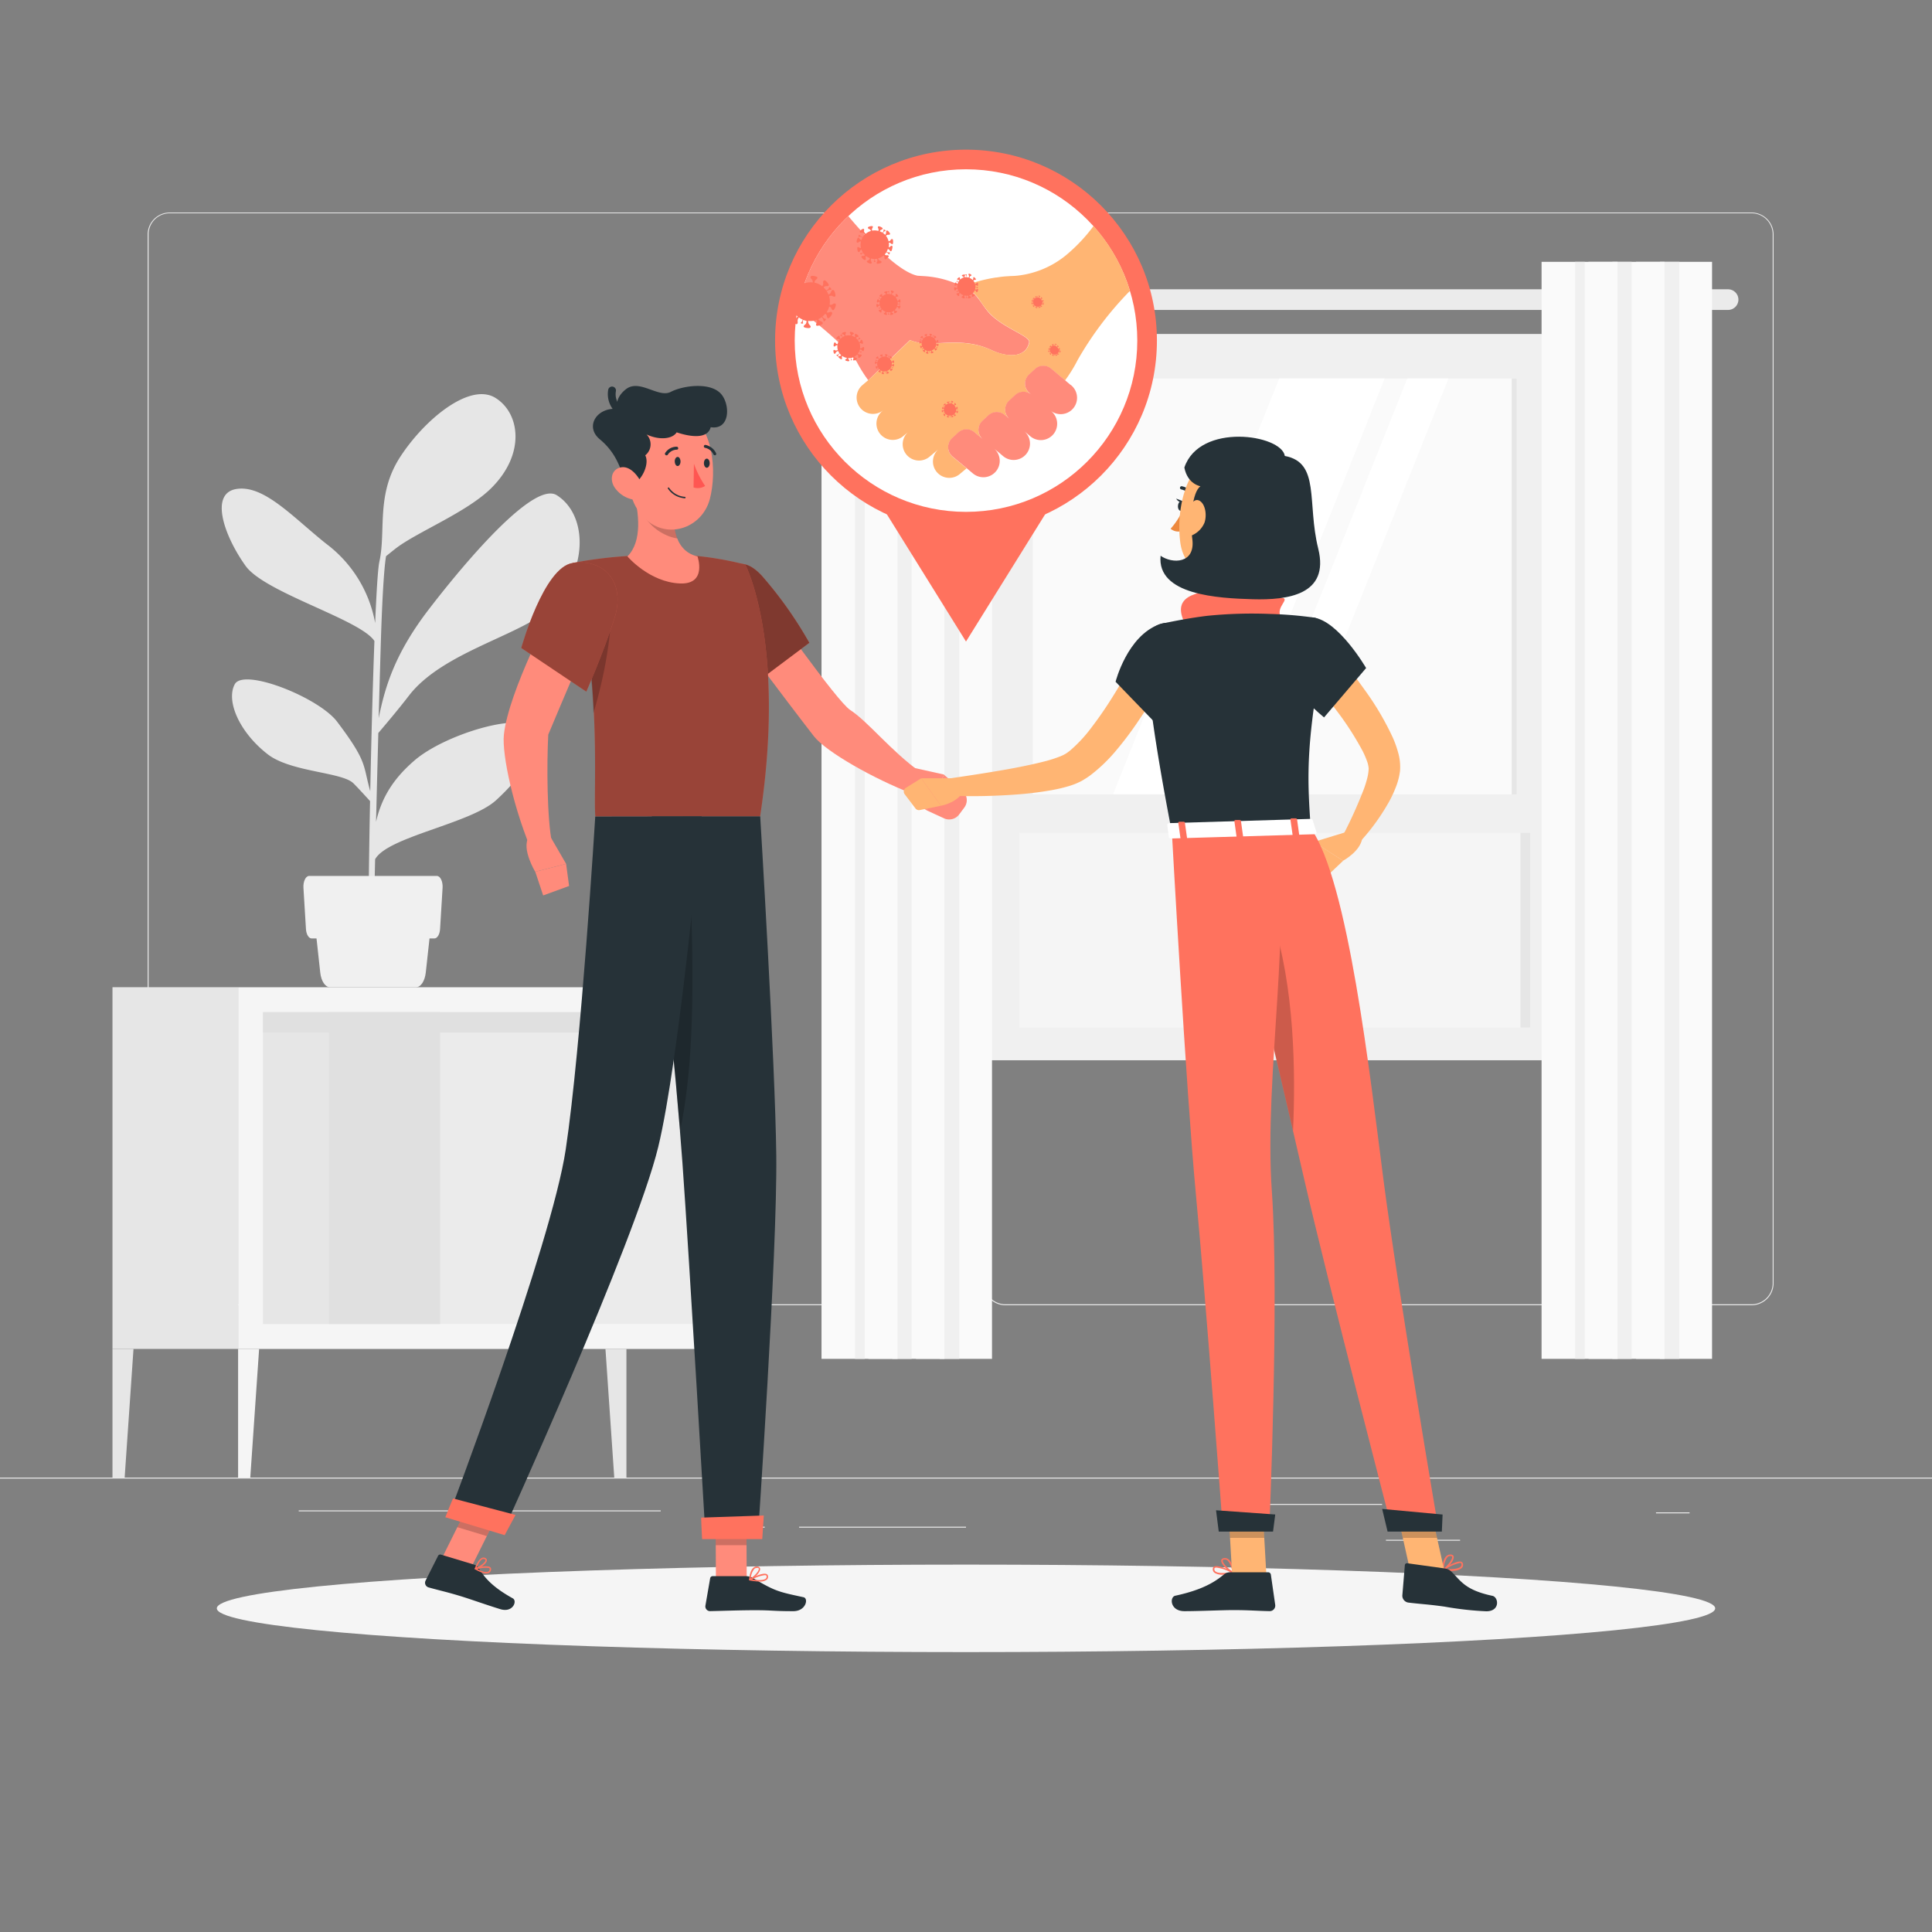 <svg xmlns="http://www.w3.org/2000/svg" viewBox="0 0 500 500"><rect x="0" y="0" width="500" height="500" fill="#808080" stroke="none"/><g id="background-complete--inject-1"><rect y="382.4" width="500" height="0.25" style="fill:#ebebeb"></rect><rect x="324.56" y="389.21" width="33.12" height="0.25" style="fill:#ebebeb"></rect><rect x="428.57" y="391.4" width="8.69" height="0.25" style="fill:#ebebeb"></rect><rect x="358.68" y="398.49" width="19.19" height="0.25" style="fill:#ebebeb"></rect><rect x="206.81" y="395.11" width="43.19" height="0.25" style="fill:#ebebeb"></rect><rect x="191.57" y="395.11" width="6.33" height="0.25" style="fill:#ebebeb"></rect><rect x="77.31" y="390.89" width="93.68" height="0.25" style="fill:#ebebeb"></rect><path d="M237,337.8H43.91a5.71,5.71,0,0,1-5.7-5.71V60.66A5.71,5.71,0,0,1,43.91,55H237a5.71,5.71,0,0,1,5.71,5.71V332.09A5.71,5.71,0,0,1,237,337.8ZM43.91,55.2a5.46,5.46,0,0,0-5.45,5.46V332.09a5.46,5.46,0,0,0,5.45,5.46H237a5.47,5.47,0,0,0,5.46-5.46V60.66A5.47,5.47,0,0,0,237,55.2Z" style="fill:#ebebeb"></path><path d="M453.31,337.8H260.21a5.72,5.72,0,0,1-5.71-5.71V60.66A5.72,5.72,0,0,1,260.21,55h193.1A5.71,5.71,0,0,1,459,60.66V332.09A5.71,5.71,0,0,1,453.31,337.8ZM260.21,55.2a5.47,5.47,0,0,0-5.46,5.46V332.09a5.47,5.47,0,0,0,5.46,5.46h193.1a5.47,5.47,0,0,0,5.46-5.46V60.66a5.47,5.47,0,0,0-5.46-5.46Z" style="fill:#ebebeb"></path><rect x="249.96" y="86.47" width="149.01" height="187.91" style="fill:#e6e6e6"></rect><rect x="253.43" y="86.47" width="152.97" height="187.91" style="fill:#f0f0f0"></rect><rect x="302.23" y="172.16" width="55.36" height="132.17" transform="translate(568.15 -91.67) rotate(90)" style="fill:#f5f5f5"></rect><rect x="275.12" y="90.12" width="109.58" height="125.26" transform="translate(482.66 -177.16) rotate(90)" style="fill:#fafafa"></rect><rect x="337.1" y="152.09" width="109.58" height="1.31" transform="translate(544.63 -239.14) rotate(90)" style="fill:#e6e6e6"></rect><polygon points="287.28 207.54 331.05 97.96 358.35 97.96 314.58 207.54 287.28 207.54" style="fill:#fff"></polygon><polygon points="320.45 207.54 364.22 97.96 374.86 97.96 331.09 207.54 320.45 207.54" style="fill:#fff"></polygon><rect x="367.9" y="237.82" width="53.71" height="2.49" transform="translate(633.81 -155.69) rotate(90)" style="fill:#e6e6e6"></rect><rect x="256.73" y="205.58" width="146.37" height="9.96" style="fill:#f0f0f0"></rect><path d="M210.73,80.21h236.5a2.68,2.68,0,0,0,2.67-2.67h0a2.68,2.68,0,0,0-2.67-2.67H210.73a2.68,2.68,0,0,0-2.67,2.67h0A2.68,2.68,0,0,0,210.73,80.21Z" style="fill:#ebebeb"></path><rect x="237.06" y="67.76" width="19.67" height="283.91" transform="translate(493.79 419.43) rotate(180)" style="fill:#fafafa"></rect><rect x="243.24" y="67.76" width="5.01" height="283.91" transform="translate(491.49 419.43) rotate(180)" style="fill:#f0f0f0"></rect><rect x="224.75" y="67.76" width="19.67" height="283.91" transform="translate(469.17 419.43) rotate(180)" style="fill:#fafafa"></rect><rect x="230.92" y="67.76" width="5.01" height="283.91" transform="translate(466.86 419.43) rotate(180)" style="fill:#f0f0f0"></rect><rect x="212.62" y="67.76" width="19.67" height="283.91" transform="translate(444.9 419.43) rotate(180)" style="fill:#fafafa"></rect><rect x="221.3" y="67.76" width="2.51" height="283.91" transform="translate(445.1 419.43) rotate(180)" style="fill:#f0f0f0"></rect><rect x="423.41" y="67.76" width="19.67" height="283.91" transform="translate(866.49 419.43) rotate(180)" style="fill:#fafafa"></rect><rect x="429.59" y="67.76" width="5.01" height="283.91" transform="translate(864.19 419.43) rotate(180)" style="fill:#f0f0f0"></rect><rect x="411.1" y="67.76" width="19.67" height="283.91" transform="translate(841.87 419.43) rotate(180)" style="fill:#fafafa"></rect><rect x="417.28" y="67.76" width="5.01" height="283.91" transform="translate(839.56 419.43) rotate(180)" style="fill:#f0f0f0"></rect><rect x="398.97" y="67.76" width="19.67" height="283.91" transform="translate(817.6 419.43) rotate(180)" style="fill:#fafafa"></rect><rect x="407.65" y="67.76" width="2.51" height="283.91" transform="translate(817.8 419.43) rotate(180)" style="fill:#f0f0f0"></rect><rect x="61.62" y="255.49" width="133.01" height="93.61" transform="translate(256.25 604.6) rotate(180)" style="fill:#f5f5f5"></rect><rect x="87.78" y="242.25" width="80.7" height="120.1" transform="translate(430.42 174.17) rotate(90)" style="fill:#ebebeb"></rect><rect x="50.64" y="279.39" width="80.7" height="45.82" transform="translate(393.28 211.31) rotate(90)" style="fill:#e6e6e6"></rect><rect x="59.17" y="287.93" width="80.7" height="28.74" transform="translate(401.82 202.77) rotate(90)" style="fill:#e0e0e0"></rect><rect x="161.42" y="301.28" width="36.24" height="2.03" transform="translate(481.84 122.76) rotate(90)" style="fill:#e0e0e0"></rect><rect x="125.5" y="204.53" width="5.26" height="120.1" transform="translate(392.7 136.45) rotate(90)" style="fill:#e0e0e0"></rect><rect x="29.11" y="255.49" width="32.51" height="93.61" style="fill:#e6e6e6"></rect><polygon points="64.77 382.4 61.62 382.4 61.62 349.1 67.06 349.1 64.77 382.4" style="fill:#f5f5f5"></polygon><polygon points="191.48 382.4 194.63 382.4 194.63 349.1 189.19 349.1 191.48 382.4" style="fill:#f5f5f5"></polygon><polygon points="32.26 382.4 29.11 382.4 29.11 349.1 34.55 349.1 32.26 382.4" style="fill:#e6e6e6"></polygon><polygon points="158.97 382.4 162.12 382.4 162.12 349.1 156.69 349.1 158.97 382.4" style="fill:#e6e6e6"></polygon><path d="M105.81,180.06c8.79-11.49,29.71-15.76,36.94-23,9.47-9.5,9.42-23.75,1.36-28.89-7-4.47-30.21,25.75-32.82,29.12-9,11.61-11.6,20.23-13.29,28.57.19-7.09.38-13.61.53-18.63.49-16.4,1.1-21.67,1.38-23.29,1-.8,2.12-1.72,2.78-2.21,5.62-4.19,18.07-9.18,24.3-15.26,9.09-8.89,7.62-19.53,1.24-23.49-6.66-4.14-18.45,5.65-24.71,15.35s-3.58,19-5.33,27c-.37,1.58-.75,7.58-1.1,15.91A32.93,32.93,0,0,0,84.4,140.71c-8.62-6.88-16.06-15.25-23.16-14.17S58,138.7,63.58,146.48c5,6.93,29.69,13.84,33.32,19.41-.43,11.28-.81,25.57-1.08,38.88-1.95-6.87-.61-7.45-8.58-18-4.74-6.26-24.18-14-26.49-9.68s1.2,12.43,8.54,18.12c5.92,4.59,19,4.58,22.09,7.43.71.66,3.05,3.21,4.39,4.68-.32,16.24-.46,30.58-.3,35.47l1.27.05c-.06-1.26.09-9.52.34-20.46,3.19-5.82,24.66-9.22,31.29-15.27,6.94-6.33,11.92-13.72,8.95-18.67-2.48-4.13-22,1.48-30,8.32-5.29,4.55-8.52,9.41-10,15.94.18-7.45.39-15.45.59-23C99.5,187.84,103.17,183.5,105.81,180.06Z" style="fill:#e6e6e6"></path><path d="M107.68,255.49H85.39c-1.22,0-2.27-1.58-2.51-3.79L81.3,237.28h30.47l-1.58,14.42C109.94,253.91,108.9,255.49,107.68,255.49Z" style="fill:#f0f0f0"></path><path d="M112.41,242.87H80.66c-.76,0-1.4-1.05-1.48-2.45l-.65-10.66c-.1-1.64.59-3.07,1.48-3.07h33.05c.89,0,1.58,1.43,1.48,3.07l-.65,10.66C113.81,241.82,113.17,242.87,112.41,242.87Z" style="fill:#f0f0f0"></path></g><g id="Shadow--inject-1"><ellipse id="path--inject-1" cx="250" cy="416.24" rx="193.89" ry="11.32" style="fill:#f5f5f5"></ellipse></g><g id="character-1--inject-1"><polygon points="185.28 408.83 193.25 408.83 193.16 390.37 185.19 390.37 185.28 408.83" style="fill:#ff8b7b"></polygon><polygon points="114.32 403.36 121.95 405.66 130.29 388.89 122.65 386.59 114.32 403.36" style="fill:#ff8b7b"></polygon><path d="M122.72,404.93l-8.58-2.59a.64.64,0,0,0-.78.33l-3.24,6.43a1.24,1.24,0,0,0,.77,1.71c3,.85,4.51,1.12,8.28,2.26,2.32.7,7.14,2.42,10.35,3.39s4.43-2.12,3.19-2.81c-5.56-3.08-7.42-5.58-8.87-7.87A2.1,2.1,0,0,0,122.72,404.93Z" style="fill:#263238"></path><path d="M193.15,407.91h-8.71a.65.65,0,0,0-.65.54l-1.23,7.09a1.22,1.22,0,0,0,1.21,1.42c3.14-.06,7.67-.24,11.62-.24,4.61,0,4.51.25,9.92.25,3.28,0,4-3.31,2.64-3.61-6.3-1.36-7.3-1.51-12.85-4.83A3.84,3.84,0,0,0,193.15,407.91Z" style="fill:#263238"></path><path d="M188.7,161.53l9.87-5.61s18,25.56,21.44,27.81c4.71,3.06,10.52,10.62,18.37,16.23-.13,1.35-1.51,4.64-2.49,5.36-9.62-3.71-22.1-10.71-25.27-14.8C203.39,181.21,188.7,161.53,188.7,161.53Z" style="fill:#ff8b7b"></path><path d="M184.34,157.45c-1.41,7.43,10.9,19.56,10.9,19.56l14.22-10.65A103.51,103.51,0,0,0,197.17,149C190.15,141.41,185.9,149.31,184.34,157.45Z" style="fill:#FF725E"></path><path d="M184.34,157.45c-1.41,7.43,10.9,19.56,10.9,19.56l14.22-10.65A103.51,103.51,0,0,0,197.17,149C190.15,141.41,185.9,149.31,184.34,157.45Z" style="opacity:0.5"></path><path d="M235.35,198.46l9,2-4.57,9.18s-2.18-.79-5.57-5.55Z" style="fill:#ff8b7b"></path><path d="M249.56,209l-1.33,1.78a3.21,3.21,0,0,1-3.92,1l-4.57-2.1,4.57-9.18,4.78,4.15A3.21,3.21,0,0,1,249.56,209Z" style="fill:#ff8b7b"></path><polygon points="193.16 390.37 193.21 399.89 185.23 399.89 185.18 390.37 193.16 390.37" style="opacity:0.2"></polygon><polygon points="122.65 386.59 130.29 388.9 125.98 397.54 118.35 395.23 122.65 386.59" style="opacity:0.2"></polygon><path d="M192.88,146.11s10.64,20.32,3.84,65.17H154.07c-.61-6.55,1.91-34.73-5.88-65.58a110.26,110.26,0,0,1,14.19-1.8,156.55,156.55,0,0,1,18.13,0A83,83,0,0,1,192.88,146.11Z" style="fill:#FF725E"></path><path d="M192.88,146.11s10.64,20.32,3.84,65.17H154.07c-.61-6.55,1.91-34.73-5.88-65.58a110.26,110.26,0,0,1,14.19-1.8,156.55,156.55,0,0,1,18.13,0A83,83,0,0,1,192.88,146.11Z" style="opacity:0.4"></path><path d="M157.82,153.32c1,5.08-.07,17.22-4.24,31.26a205.65,205.65,0,0,0-4.65-35.81v-.06C151.72,148.42,156.91,148.56,157.82,153.32Z" style="opacity:0.2"></path><path d="M163.94,127c1.42,5.83,2.34,13.06-1.56,17,0,0,5.67,6.68,13.61,7,7.11.28,4.52-7,4.52-7-6.58-1.55-6.62-9.6-5.71-14.13Z" style="fill:#ff8b7b"></path><path d="M174.81,129.78c-.55,2.65-.76,6.51.5,9.57a10.68,10.68,0,0,1-2.95-.89c-3.75-1.73-5.69-4.45-7.76-8.49-.19-1-.41-2-.66-3Z" style="opacity:0.2"></path><path d="M162.3,116.41c.3,8,.08,12.74,3.92,17.09,5.77,6.55,15.46,3.47,17.5-4.4,1.83-7.09,1-19-6.51-22.69S162,108.38,162.3,116.41Z" style="fill:#ff8b7b"></path><path d="M162.82,125.56c2.67,0,5.5-5.21,4.17-7.72a3.64,3.64,0,0,0,.34-5.4c3.38,1.56,6.71,1.17,7.79-.55,3.48,1.17,8,1.83,8.81-1.33,4.95.77,5.08-5.54,2.86-8.39-2.65-3.42-10-2.42-13.2-.75s-8.1-3.48-11.63-.67c-3.17,2.52-2.14,5.08-2.14,5.08-5.36-.5-8.55,4.56-4.61,7.84C160.74,118.26,160.54,123.18,162.82,125.56Z" style="fill:#263238"></path><path d="M160.15,107.11a1,1,0,0,1-.61-.21,6.5,6.5,0,0,1-2.14-6,1,1,0,0,1,2,.31,4.48,4.48,0,0,0,1.4,4.14,1,1,0,0,1,.17,1.41A1,1,0,0,1,160.15,107.11Z" style="fill:#263238"></path><path d="M176.48,128.85a5.65,5.65,0,0,1-3.63-2.41.19.19,0,0,1,.07-.26.18.18,0,0,1,.25.07,5.37,5.37,0,0,0,4.07,2.33.19.19,0,0,1,.18.2.18.18,0,0,1-.2.18A5.73,5.73,0,0,1,176.48,128.85Z" style="fill:#263238"></path><path d="M159,126.06a7.48,7.48,0,0,0,4.56,3.17c2.44.53,3.41-1.74,2.51-4-.8-2-3-4.76-5.4-4.27S157.75,124.07,159,126.06Z" style="fill:#ff8b7b"></path><path d="M168.69,211.28s1.08,17.1,2.47,30.69c1.59,15.4,3.57,35.39,4.82,50.63,0,.08,0,.14,0,.21.24,2.89.45,5.6.63,8.08,1.79,24.85,6,97.16,6,97.16h13.5s5.09-73.79,4.79-99.08c-.29-24.32-4.16-87.69-4.16-87.69Z" style="fill:#263238"></path><path d="M181.47,392.76c-.06,0,.23,5.56.23,5.56h15.57l.4-6.11Z" style="fill:#FF725E"></path><path d="M171.16,242c1.59,15.4,3.57,35.39,4.82,50.63,0,.08,0,.14,0,.21,3-14.44,3.89-32.41,2.74-62Z" style="opacity:0.2"></path><path d="M181.59,211.28s-5.77,63.09-11.25,85.59c-6,24.63-40.35,100-40.35,100l-14-4.23s26.75-70.6,30.42-95.16c4-26.65,7.64-86.16,7.64-86.16Z" style="fill:#263238"></path><path d="M117.25,387.8c-.06,0-2,4.86-2,4.86l15.36,4.64,2.81-5.24Z" style="fill:#FF725E"></path><path d="M174.62,119.38c0,.65.31,1.2.72,1.23s.77-.49.78-1.14-.31-1.2-.72-1.22S174.63,118.73,174.62,119.38Z" style="fill:#263238"></path><ellipse cx="182.92" cy="119.87" rx="0.75" ry="1.18" transform="translate(-0.5 0.77) rotate(-0.24)" style="fill:#263238"></ellipse><path d="M179.59,120a24.63,24.63,0,0,0,2.9,5.76,3.54,3.54,0,0,1-3,.39Z" style="fill:#ff5652"></path><path d="M172.53,117.84a.36.36,0,0,0,.29-.16,2.84,2.84,0,0,1,2.32-1.31.35.35,0,0,0,.38-.36.4.4,0,0,0-.37-.4,3.51,3.51,0,0,0-3,1.62.39.39,0,0,0,.1.53A.34.34,0,0,0,172.53,117.84Z" style="fill:#263238"></path><path d="M185,117.81a.42.42,0,0,0,.16,0,.4.4,0,0,0,.16-.52,3.91,3.91,0,0,0-2.76-2.15.36.36,0,0,0-.4.34.38.38,0,0,0,.33.42h0a3.12,3.12,0,0,1,2.17,1.73A.39.39,0,0,0,185,117.81Z" style="fill:#263238"></path><path d="M143.46,156.59l10.08,6.09s-8.63,20.17-11.65,27.44c-.4,7.55-.35,21.69,1,28.23-.71,1.11-3.39,3.32-4.6,3.48-5.43-12.25-8.41-26.65-7.89-31.64C131.59,178.83,143.46,156.59,143.46,156.59Z" style="fill:#ff8b7b"></path><path d="M148.19,145.7c-7.49,1.1-13.29,22-13.29,22L151.74,179s4.22-9.54,7.22-18.77C162.11,150.55,156.23,144.53,148.19,145.7Z" style="fill:#FF725E"></path><path d="M148.19,145.7c-7.49,1.1-13.29,22-13.29,22L151.74,179s4.22-9.54,7.22-18.77C162.11,150.55,156.23,144.53,148.19,145.7Z" style="opacity:0.4"></path><path d="M124.9,407.05a2.37,2.37,0,0,0,1.57.05,1.1,1.1,0,0,0,.62-.86.66.66,0,0,0-.18-.61c-.73-.69-3.58.09-3.91.18a.19.19,0,0,0,0,.35A9.93,9.93,0,0,0,124.9,407.05Zm1.54-1.26a.57.57,0,0,1,.22.11.25.25,0,0,1,.06.25.78.78,0,0,1-.41.6c-.51.23-1.52,0-2.75-.68A7.15,7.15,0,0,1,126.44,405.79Z" style="fill:#FF725E"></path><path d="M123,406.18h.1c.9-.2,2.85-1.43,2.9-2.35a.64.64,0,0,0-.45-.65,1,1,0,0,0-.83,0c-1.07.47-1.82,2.65-1.85,2.74a.21.21,0,0,0,0,.19Zm2.33-2.67.08,0c.23.1.22.22.22.26,0,.54-1.33,1.53-2.26,1.9.25-.63.82-1.86,1.51-2.16A.64.64,0,0,1,125.34,403.51Z" style="fill:#FF725E"></path><path d="M196.54,409.3a2.9,2.9,0,0,0,1.91-.49,1,1,0,0,0,.31-.92.62.62,0,0,0-.34-.5c-1-.54-4.12,1.08-4.47,1.27a.18.18,0,0,0-.09.2.2.2,0,0,0,.16.16A14.15,14.15,0,0,0,196.54,409.3Zm1.36-1.65a.74.74,0,0,1,.36.07.23.23,0,0,1,.12.2.65.65,0,0,1-.19.61c-.47.43-1.78.51-3.56.22A10,10,0,0,1,197.9,407.65Z" style="fill:#FF725E"></path><path d="M194.05,409l.08,0c.94-.43,2.77-2.15,2.58-3.06-.05-.21-.21-.47-.73-.52a1.3,1.3,0,0,0-1,.32c-1,.83-1.09,3-1.1,3.07a.2.2,0,0,0,.09.17A.15.15,0,0,0,194.05,409Zm1.79-3.23H196c.34,0,.37.17.38.21.11.55-1.12,1.9-2.08,2.49a4.29,4.29,0,0,1,.94-2.46A1,1,0,0,1,195.84,405.79Z" style="fill:#FF725E"></path><path d="M142.17,216.07l4.34,7.49-8,2.05s-3.57-5.91-1.72-8.87Z" style="fill:#ff8b7b"></path><polygon points="147.28 229.29 140.57 231.74 138.53 225.61 146.51 223.56 147.28 229.29" style="fill:#ff8b7b"></polygon></g><g id="character-2--inject-1"><path d="M326.51,140.56c-.87,5.29-1.61,14.94,2.16,18.33a20.33,20.33,0,0,1-12.46,8.9c-8.28-4.2-3.86-8.41-3.86-8.41,5.82-1.57,5.54-5.91,4.4-10Z" style="fill:#ffb573"></path><path d="M331.43,159.62c-1.3-2.57,2.56-4.62.33-4.93s-9.81-3-16.81-2.11S302.57,155,307.59,163,334.3,165.28,331.43,159.62Z" style="fill:#FF725E"></path><path d="M344.5,167.6c1.61,1.79,3,3.54,4.48,5.36s2.84,3.67,4.19,5.57a73,73,0,0,1,7.29,12.37,26.71,26.71,0,0,1,1.35,3.76,13.52,13.52,0,0,1,.52,4.81,16.84,16.84,0,0,1-1.07,4.2,30.5,30.5,0,0,1-1.58,3.46,55.1,55.1,0,0,1-8.39,11.45L347.66,216A116.86,116.86,0,0,0,353,204.12a29.39,29.39,0,0,0,.87-2.84,11.45,11.45,0,0,0,.34-2.4,7,7,0,0,0-.41-1.85,22.93,22.93,0,0,0-1.09-2.55,77.64,77.64,0,0,0-6.85-10.64c-2.59-3.48-5.38-7-8.14-10.27Z" style="fill:#ffb573"></path><path d="M339.78,159.8c6.58.71,13.77,13.09,13.77,13.09l-10.89,12.78s-8.6-7.12-10.36-11.69C330,168.06,335.51,159.33,339.78,159.8Z" style="fill:#263238"></path><path d="M349.17,215.08,340,217.9l7.58,4.86s5-2.7,5-6.38Z" style="fill:#ffb573"></path><polygon points="335.78 224.01 342.35 227.74 347.61 222.76 340.03 217.9 335.78 224.01" style="fill:#ffb573"></polygon><path d="M296.62,166.27c-.2,5.59.77,18.66,6.66,49.11l35.94-1.07c-1-13.93-1.29-22.78,4-49.77a4,4,0,0,0-3.41-4.74,100.81,100.81,0,0,0-11.11-.91,115.14,115.14,0,0,0-16.32.49c-4.16.5-8.64,1.37-11.59,2A5.19,5.19,0,0,0,296.62,166.27Z" style="fill:#263238"></path><path d="M303.46,171.39a130.33,130.33,0,0,1-9,15.41,86.18,86.18,0,0,1-5.47,7.26,41.1,41.1,0,0,1-6.95,6.69c-.36.25-.71.5-1.1.74s-.75.48-1.24.73a18.31,18.31,0,0,1-2.59,1.07,38.68,38.68,0,0,1-4.67,1.15,87.6,87.6,0,0,1-8.93,1.14,156.77,156.77,0,0,1-17.6.37l-.21-4.48c2.81-.42,5.67-.84,8.49-1.29s5.63-.91,8.41-1.44,5.52-1.11,8.14-1.8a31.43,31.43,0,0,0,3.66-1.2,8.93,8.93,0,0,0,1.38-.67,6.56,6.56,0,0,0,.6-.41,7.33,7.33,0,0,0,.66-.51,36.71,36.71,0,0,0,5.22-5.59c1.64-2.14,3.23-4.39,4.74-6.73s2.94-4.74,4.36-7.17,2.78-4.93,4.06-7.33Z" style="fill:#ffb573"></path><path d="M300.12,161.54c-8.41,3-11.41,14.9-11.41,14.9l12.44,12.88S308,179.26,309,170.58C309.55,165.51,305.3,159.69,300.12,161.54Z" style="fill:#263238"></path><path d="M248,201.41h-9.59l5.12,7.11s4.95-.87,5.91-4.33Z" style="fill:#ffb573"></path><path d="M234.15,205.57l2.77,3.65a1.12,1.12,0,0,0,1.13.42l5.48-1.11-5.12-7.11-4,2.49A1.14,1.14,0,0,0,234.15,205.57Z" style="fill:#ffb573"></path><path d="M306.6,131c-.06.71-.49,1.26-1,1.22s-.8-.65-.74-1.36.49-1.26.95-1.22S306.66,130.26,306.6,131Z" style="fill:#263238"></path><path d="M306.06,129.67l-1.67-.63S305.16,130.44,306.06,129.67Z" style="fill:#263238"></path><path d="M305.86,132.5a19.11,19.11,0,0,1-2.91,4.34,3.08,3.08,0,0,0,2.5.68Z" style="fill:#ed893e"></path><path d="M309.36,129.32a.43.43,0,0,1-.42-.26c-.73-1.8-3.16-2.38-3.18-2.39a.42.42,0,1,1,.19-.81c.12,0,2.88.69,3.77,2.88a.42.42,0,0,1-.23.55A.31.31,0,0,1,309.36,129.32Z" style="fill:#263238"></path><path d="M330.9,130.34c-1.26,8.7-1.6,12.41-6.39,16.53-7.19,6.21-17.6,2.76-19-6.13-1.23-8,1-20.89,9.87-23.67A12,12,0,0,1,330.9,130.34Z" style="fill:#ffb573"></path><path d="M310.67,125.84c-2.11,1.49-2.77,8.73-2.11,13.58.9,6.54-5.19,6.54-8.2,4.41-1,10.17,14.91,11,23.86,11.25S344.13,154,341.16,142s.57-22.28-8.65-24c-.84-5.56-22.05-8.72-26,3C307.34,125.33,310.67,125.84,310.67,125.84Z" style="fill:#263238"></path><path d="M311.73,135.24a6.15,6.15,0,0,1-3.69,3.47c-1.6.52-1.54-2.1-1.12-4.6.38-2.25,1.68-5.23,3.29-4.62S312.45,133.05,311.73,135.24Z" style="fill:#ffb573"></path><path d="M376.27,406.52a3.35,3.35,0,0,0,2.08-.76,1.16,1.16,0,0,0,.27-1.05.67.67,0,0,0-.41-.52c-1.14-.48-4.47,1.67-4.84,1.91a.21.21,0,0,0-.09.23.2.2,0,0,0,.18.16A15.28,15.28,0,0,0,376.27,406.52Zm1.38-2a.72.72,0,0,1,.4,0,.24.24,0,0,1,.16.21.76.76,0,0,1-.17.69c-.49.53-1.93.77-3.91.64A11.37,11.37,0,0,1,377.65,404.54Z" style="fill:#FF725E"></path><path d="M373.5,406.49a.16.16,0,0,0,.09,0c1-.58,2.88-2.69,2.62-3.67-.06-.23-.26-.51-.84-.51a1.5,1.5,0,0,0-1.12.48c-1,1-1,3.42-1,3.52a.23.23,0,0,0,.11.18A.27.27,0,0,0,373.5,406.49Zm1.74-3.79h.13c.38,0,.42.15.43.2.16.59-1.1,2.22-2.1,3a4.81,4.81,0,0,1,.85-2.83A1.07,1.07,0,0,1,375.24,402.7Z" style="fill:#FF725E"></path><polygon points="374.11 407.93 365.26 407.93 360.69 387.43 369.55 387.43 374.11 407.93" style="fill:#ffb573"></polygon><path d="M374.08,405.94l-9.85-1.37a.55.55,0,0,0-.66.52l-.65,7.85a1.82,1.82,0,0,0,1.51,1.8c3.43.42,5.07.44,9.4,1.05A82,82,0,0,0,384.66,417c3.64,0,3.18-3.67,1.57-4C379,411.47,378,409,375.58,406.7A2.8,2.8,0,0,0,374.08,405.94Z" style="fill:#263238"></path><g style="opacity:0.2"><polygon points="360.69 387.43 363.05 398 371.9 398 369.55 387.43 360.69 387.43"></polygon></g><path d="M339.22,214.31c9.71,13.71,15.33,64.05,18.82,91,3.63,28,14.28,90.67,14.28,90.67h-12s-16.52-63.49-22.8-90.82c-6.92-30.16-21.34-90.82-21.34-90.82Z" style="fill:#FF725E"></path><path d="M329.21,237.61c5.85,17.68,6.1,40,5.43,55-3.6-15.53-8.08-34.54-11.72-49.94Z" style="opacity:0.2"></path><path d="M316.39,407.52a3.4,3.4,0,0,1-2.15-.54,1.19,1.19,0,0,1-.37-1,.65.65,0,0,1,.35-.55c1.09-.6,4.62,1.21,5,1.41a.22.22,0,0,1,.12.22.2.2,0,0,1-.17.17A15,15,0,0,1,316.39,407.52Zm-1.58-1.83a.75.75,0,0,0-.39.08.25.25,0,0,0-.14.22.75.75,0,0,0,.25.67c.53.49,2,.57,4,.25A11.21,11.21,0,0,0,314.81,405.69Z" style="fill:#FF725E"></path><path d="M319.14,407.21l-.09,0c-1.05-.48-3.14-2.39-3-3.39,0-.24.21-.53.79-.59a1.54,1.54,0,0,1,1.16.36c1.11.93,1.32,3.31,1.33,3.41a.22.22,0,0,1-.09.19A.19.19,0,0,1,319.14,407.21ZM317,403.62h-.13c-.38,0-.41.19-.41.24-.1.6,1.32,2.1,2.39,2.75a4.86,4.86,0,0,0-1.13-2.73A1.11,1.11,0,0,0,317,403.62Z" style="fill:#FF725E"></path><polygon points="327.76 407.93 318.9 407.93 317.72 387.43 326.58 387.43 327.76 407.93" style="fill:#ffb573"></polygon><path d="M318.24,406.91h9.95a.7.7,0,0,1,.71.6l1.13,7.87a1.43,1.43,0,0,1-1.42,1.58c-3.47-.06-5.14-.27-9.51-.27-2.7,0-8.85.28-12.57.28s-3.91-3.67-2.36-4c6.94-1.49,10.25-3.55,12.59-5.51A2.33,2.33,0,0,1,318.24,406.91Z" style="fill:#263238"></path><g style="opacity:0.2"><polygon points="317.73 387.43 318.33 398 327.19 398 326.58 387.43 317.73 387.43"></polygon></g><path d="M303.28,215.38s3.67,66.64,6.2,93.53c2.64,28,7,87,7,87h12s2.62-60.14.67-87.67c-2.12-30,5.74-71.66.51-93.68C324.73,214.6,303.28,215.38,303.28,215.38Z" style="fill:#FF725E"></path><polygon points="329.46 396.38 315.41 396.38 314.71 390.86 330.03 391.95 329.46 396.38" style="fill:#263238"></polygon><polygon points="373.15 396.38 359.11 396.38 357.7 390.51 373.34 391.96 373.15 396.38" style="fill:#263238"></polygon><path d="M339.7,212.19l1,3.19c.14.24-.15.51-.57.52l-37,1.1c-.33,0-.6-.14-.63-.35l-.42-3.2c0-.23.25-.42.61-.43l36.39-1.09A.69.69,0,0,1,339.7,212.19Z" style="fill:#fff"></path><path d="M334.93,216.4l1,0c.19,0,.33-.11.32-.23l-.58-4.17c0-.12-.19-.21-.39-.21l-1,0c-.2,0-.34.11-.33.23l.59,4.17C334.56,216.31,334.74,216.41,334.93,216.4Z" style="fill:#FF725E"></path><path d="M305.9,217.27l1,0c.2,0,.34-.11.33-.24l-.59-4.16c0-.12-.19-.22-.38-.21l-1,0c-.19,0-.33.11-.32.23l.58,4.16C305.53,217.18,305.7,217.27,305.9,217.27Z" style="fill:#FF725E"></path><path d="M320.41,216.83l1,0c.19,0,.34-.12.32-.24l-.58-4.16c0-.13-.19-.22-.38-.21l-1,0c-.19,0-.34.11-.32.24l.58,4.16C320.05,216.74,320.22,216.84,320.41,216.83Z" style="fill:#FF725E"></path></g><g id="Handshake--inject-1"><circle cx="250" cy="88.14" r="49.41" style="fill:#FF725E"></circle><polygon points="221.37 120 250 166.03 278.63 120 221.37 120" style="fill:#FF725E"></polygon><circle cx="250" cy="88.14" r="44.33" style="fill:#fff"></circle><path d="M256.16,81.18c-1.22-1.28-2.07-2.79-3.17-4.16a9.58,9.58,0,0,0-4.34-3.09,25.5,25.5,0,0,0-9.25-2.45l-1.94-.12c-5.32-1.11-13.7-10.4-17.91-15.42a44.24,44.24,0,0,0-13.09,23.85c5.35,4.11,12,9.58,15.23,13.79a37.28,37.28,0,0,0,3,4.81l.15-.12L235.5,88c5.35,2.42,12.6-1.4,21.16,2.64,3.76,1.78,8.72,2.19,9.67-2C266.72,87,259.81,85,256.16,81.18Z" style="fill:#ff8b7b"></path><path d="M283,58.5a43,43,0,0,1-7.13,7.56,23.94,23.94,0,0,1-12.5,5.27c-.64.07-1.26.1-1.83.11h0l-1.05.07a22.76,22.76,0,0,0-2.5.3l-.18,0a38,38,0,0,0-8.59,2.34c.38.17.69.34,1,.5,3.21,1.7,3.26,3.64,6,6.51,3.65,3.85,10.56,5.81,10.17,7.49-.95,4.14-5.91,3.73-9.67,2-8.56-4-15.81-.22-21.16-2.64L224.85,98.27l-.15.12-1.5,1.27a4.22,4.22,0,1,0,5.43,6.47l-.29.25a4.22,4.22,0,0,0-.15,6.35h0a4.22,4.22,0,0,0,5.58.13l1.48-1.24a4.23,4.23,0,1,0,5.43,6.48l2.4-2a4.23,4.23,0,1,0,5.43,6.48l1.65-1.38-3.63-3a3.18,3.18,0,0,1-.12-4.77l1-.9.58-.54a3.75,3.75,0,0,1,.51-.38,3.2,3.2,0,0,1,3.69.28l.76.64,1.42,1.2a3.18,3.18,0,0,1-.11-4.77l1.56-1.44a3.19,3.19,0,0,1,4.2-.1l1.27,1.07a3.16,3.16,0,0,1-.11-4.76l1.56-1.44a3.16,3.16,0,0,1,4.19-.1l-.51-.43a3.18,3.18,0,0,1-.11-4.76l1.56-1.44a3.18,3.18,0,0,1,4.2-.1l3.56,3a37.37,37.37,0,0,0,3.27-5.3h0a87.44,87.44,0,0,1,13.53-17.88A44.15,44.15,0,0,0,283,58.5Z" style="fill:#ffb573"></path><path d="M277.12,99.66l-1.51-1.27-3.56-3a3.18,3.18,0,0,0-4.2.1l-1.56,1.44a3.18,3.18,0,0,0,.11,4.76l.51.43a3.16,3.16,0,0,0-4.19.1l-1.56,1.44a3.16,3.16,0,0,0,.11,4.76L260,107.36a3.19,3.19,0,0,0-4.2.1l-1.56,1.44a3.18,3.18,0,0,0,.11,4.77l-1.42-1.2-.76-.64a3.2,3.2,0,0,0-3.69-.28,3.75,3.75,0,0,0-.51.38l-.58.54-1,.9a3.18,3.18,0,0,0,.12,4.77l3.63,3,1.64,1.38a4.23,4.23,0,1,0,5.44-6.48l-.5-.42,2.89,2.43a4.23,4.23,0,1,0,5.44-6.48l1.48,1.24a4.23,4.23,0,1,0,5.43-6.48l-.3-.25a4.23,4.23,0,1,0,5.44-6.47Z" style="fill:#ff8b7b"></path><path d="M230.4,63.81A.69.69,0,0,1,230,64a4.39,4.39,0,0,0,.07-.72,3.56,3.56,0,0,0-.05-.47.58.58,0,0,1,.43.1c.33.3.74.61.68-.53,0-.69-.45-.62-.67-.21a.8.8,0,0,1-.49.3,3.63,3.63,0,0,0-.69-1.44.74.74,0,0,1,.49-.27c.44,0,.95,0,.21-.83-.45-.52-.74-.22-.65.24a.93.93,0,0,1-.26.61,3.35,3.35,0,0,0-.57-.49,2,2,0,0,1,.43-.44c.28-.13.44-.16,0-.4-.28-.14-.31,0-.27.22s-.13.33-.27.54a3.77,3.77,0,0,0-.7-.34.61.61,0,0,1,.28-.37c.42-.15.88-.38-.16-.84-.64-.27-.76.12-.49.51a.89.89,0,0,1,0,.6,3.76,3.76,0,0,0-.95-.14,4.76,4.76,0,0,0-.66.06.7.7,0,0,1,0-.53c.23-.38.46-.84-.65-.56-.67.17-.52.56-.07.7.16,0,.31.26.42.47a3.63,3.63,0,0,0-1.37.73c-.19-.17-.47-.46-.43-.69.06-.44.09-.95-.82-.26-.55.43-.26.73.21.67.25,0,.61.29.8.47a4,4,0,0,0-.53.69,2.21,2.21,0,0,1-.68-.41c-.19-.25-.25-.41-.39.08-.09.3,0,.3.26.22s.49.11.75.23a3,3,0,0,0-.28.63.62.62,0,0,1-.39-.22c-.22-.39-.51-.81-.8.3-.17.67.24.73.57.4a.77.77,0,0,1,.51-.14,3.59,3.59,0,0,0,0,1.68.45.45,0,0,1-.31,0c-.36-.25-.81-.5-.59.62.13.68.53.55.69.11a.67.67,0,0,1,.33-.31,3.52,3.52,0,0,0,.38.78,1.36,1.36,0,0,1-.46.14c-.24,0-.36,0-.15.27s.2.13.26,0a1.18,1.18,0,0,1,.41-.27,4.6,4.6,0,0,0,.46.53.51.51,0,0,1-.33.2c-.45,0-1,.11-.09.85.52.46.76.11.61-.33a.7.7,0,0,1,.09-.49,3.6,3.6,0,0,0,1,.56c-.07.22-.17.45-.33.52-.41.16-.87.4.19.83.64.26.75-.14.47-.51a1,1,0,0,1,0-.75,3.43,3.43,0,0,0,.8.12,1.43,1.43,0,0,1,0,.5c-.1.21-.19.31.2.24.23,0,.18-.14,0-.26a.93.93,0,0,1-.1-.47,4.2,4.2,0,0,0,.62-.06.83.83,0,0,1,.08.64c-.23.38-.44.85.66.54.66-.18.51-.57,0-.69-.19,0-.36-.33-.48-.57a3.68,3.68,0,0,0,1.46-.78.59.59,0,0,1,.2.41c0,.44,0,.95.83.2.52-.46.21-.74-.25-.65a.9.9,0,0,1-.53-.2,4,4,0,0,0,.46-.6,1.56,1.56,0,0,1,.46.35c.17.26.22.42.4-.06.1-.29,0-.3-.25-.23a1.15,1.15,0,0,1-.54-.19,3.48,3.48,0,0,0,.29-.69.56.56,0,0,1,.38.19c.25.37.57.77.78-.35C231.13,63.49,230.71,63.46,230.4,63.81Z" style="fill:#FF725E"></path><path d="M214.6,80.83a1,1,0,0,1-.67,0,4.92,4.92,0,0,0,.47-.88,4.44,4.44,0,0,0,.19-.62.79.79,0,0,1,.5.35c.25.55.6,1.17,1.13-.32.32-.9-.24-1-.74-.62a1.11,1.11,0,0,1-.78.13,4.93,4.93,0,0,0-.12-2.2,1,1,0,0,1,.77-.1c.53.29,1.18.55.7-.94-.29-.91-.82-.67-1,0-.05.23-.35.47-.64.64a5,5,0,0,0-.46-.93,2.44,2.44,0,0,1,.77-.33c.42,0,.65,0,.21-.51-.27-.33-.38-.18-.45.14,0,.12-.34.35-.64.54a4.84,4.84,0,0,0-.7-.8.86.86,0,0,1,.56-.32c.61,0,1.31,0,.23-1.16-.66-.68-1-.24-.88.39a1.2,1.2,0,0,1-.26.79,4.89,4.89,0,0,0-1.13-.67,4.44,4.44,0,0,0-.86-.25,1,1,0,0,1,.26-.69c.49-.37,1-.84-.53-1.06-.93-.13-.95.45-.46.85a1.2,1.2,0,0,1,.28.83,5,5,0,0,0-2.11.21c-.14-.31-.34-.82-.18-1.1.31-.53.61-1.17-.9-.75-.91.25-.71.79-.09,1,.33.09.62.68.77,1a5.55,5.55,0,0,0-1,.6,3,3,0,0,1-.65-.88c-.11-.41-.11-.65-.54-.1-.26.34-.1.41.23.42.15,0,.55.4.81.68a4.78,4.78,0,0,0-.68.67.87.87,0,0,1-.38-.49c-.07-.61-.22-1.3-1.17,0-.57.76-.08,1,.52.8a1.13,1.13,0,0,1,.72.09,4.56,4.56,0,0,0-.55,1,4.89,4.89,0,0,0-.31,1.18.66.66,0,0,1-.37-.23c-.33-.52-.76-1.07-1.07.48-.19.93.38,1,.81.5a.94.94,0,0,1,.58-.22,4.74,4.74,0,0,0,.07,1.19,2,2,0,0,1-.65,0c-.3-.15-.44-.26-.33.26.06.32.18.26.35.07a1.68,1.68,0,0,1,.67-.13,4.85,4.85,0,0,0,.3.91.78.78,0,0,1-.54.09c-.57-.2-1.25-.36-.56,1,.42.85.91.54.95-.11a1,1,0,0,1,.38-.58,4.71,4.71,0,0,0,1,1.26c-.19.25-.44.49-.68.49-.61,0-1.31.07-.2,1.17.67.67,1,.21.87-.41a1.47,1.47,0,0,1,.34-1,4.82,4.82,0,0,0,1,.56,2,2,0,0,1-.31.62c-.24.22-.4.31.12.41.32,0,.31-.08.2-.31a1.61,1.61,0,0,1,.12-.65,4.94,4.94,0,0,0,.83.25,1.17,1.17,0,0,1-.25.86c-.48.37-1,.86.55,1,.94.1.95-.47.44-.86a1.49,1.49,0,0,1-.31-1,4.94,4.94,0,0,0,2.26-.24.88.88,0,0,1,0,.63c-.28.54-.54,1.21.94.69.9-.32.66-.84,0-1a1.08,1.08,0,0,1-.57-.52,5.36,5.36,0,0,0,.89-.53,2.17,2.17,0,0,1,.41.68c.07.42.06.66.53.14.28-.32.13-.4-.2-.43-.12,0-.37-.27-.59-.52a5.24,5.24,0,0,0,.75-.74.89.89,0,0,1,.38.45c.11.6.31,1.28,1.17,0C215.69,80.81,215.18,80.55,214.6,80.83Z" style="fill:#FF725E"></path><path d="M232.6,78.16c.22.18.5.38.43-.36,0-.45-.31-.4-.44-.12a.63.63,0,0,1-.33.21,2.39,2.39,0,0,0-.22-.58,2.16,2.16,0,0,0-.24-.35c.09-.1.2-.19.29-.18.29,0,.63,0,.12-.55-.31-.33-.48-.12-.42.18a.6.6,0,0,1-.14.39,2.31,2.31,0,0,0-.84-.55c0-.16.11-.41.25-.47s.57-.25-.11-.54c-.41-.18-.49.08-.31.33s0,.43,0,.6a2.1,2.1,0,0,0-.56-.08,1.69,1.69,0,0,1,0-.52c.08-.19.15-.28-.17-.2s-.16.12,0,.22a1.11,1.11,0,0,1,.1.5,3.25,3.25,0,0,0-.44,0,.34.34,0,0,1,0-.28c.15-.25.3-.55-.42-.37-.44.11-.35.37-.05.45a.52.52,0,0,1,.23.25,2.22,2.22,0,0,0-.48.2,2.83,2.83,0,0,0-.47.34.29.29,0,0,1-.06-.19c0-.29,0-.62-.54-.14-.35.29-.15.47.15.42a.5.5,0,0,1,.28.1,2.15,2.15,0,0,0-.33.46.91.91,0,0,1-.22-.22c-.07-.14-.08-.22-.2,0s0,.16.11.14.18.07.28.14a3.12,3.12,0,0,0-.15.43.37.37,0,0,1-.23-.13c-.15-.24-.35-.51-.51.22-.1.44.18.47.38.24a.54.54,0,0,1,.31-.09,2.16,2.16,0,0,0,0,.76.53.53,0,0,1-.4,0c-.22-.18-.5-.37-.42.37.06.45.32.39.45.11.05-.12.24-.2.41-.26a1.91,1.91,0,0,0,.19.5,1,1,0,0,1-.3.13c-.16,0-.24,0-.07.19s.13.06.16-.05.13-.14.23-.21a2.62,2.62,0,0,0,.24.34c-.1.12-.23.25-.35.24-.29,0-.62,0-.1.55.32.32.49.11.42-.19a.69.69,0,0,1,.17-.45,2.35,2.35,0,0,0,.9.59c0,.1-.09.21-.16.24-.27.12-.56.29.14.54.43.15.49-.11.29-.35a.56.56,0,0,1,0-.36,2.63,2.63,0,0,0,.49.07,1.14,1.14,0,0,1-.06.37c-.09.18-.17.26.16.21s.16-.11,0-.22a.75.75,0,0,1-.06-.36,2.61,2.61,0,0,0,.48,0,.33.33,0,0,1,0,.27c-.14.26-.26.57.45.34.42-.14.31-.39,0-.46-.08,0-.16-.11-.23-.21a1.72,1.72,0,0,0,.42-.18,2.2,2.2,0,0,0,.25-.17.38.38,0,0,1,.09.27c-.07.28-.12.62.51.22.38-.23.22-.45-.09-.44a.55.55,0,0,1-.32-.19,2.53,2.53,0,0,0,.6-.85c.13,0,.27.1.31.2.11.26.28.55.54-.14.16-.43-.11-.49-.35-.3a.65.65,0,0,1-.43,0,2.08,2.08,0,0,0,.11-.48,1,1,0,0,1,.38.1c.16.12.24.2.23-.13s-.09-.17-.21-.08a.79.79,0,0,1-.39,0,2.13,2.13,0,0,0,0-.5A.41.41,0,0,1,232.6,78.16Z" style="fill:#FF725E"></path><path d="M247.55,105.74c.14.12.33.25.28-.24,0-.3-.2-.26-.29-.08a.4.4,0,0,1-.22.14,1.56,1.56,0,0,0-.15-.39,1.19,1.19,0,0,0-.16-.23c.06-.07.13-.13.2-.12s.42,0,.08-.37-.33-.08-.28.12a.43.43,0,0,1-.1.26,1.61,1.61,0,0,0-.56-.37c0-.1.08-.27.17-.3s.38-.17-.07-.37c-.28-.12-.33,0-.21.22a.56.56,0,0,1,0,.4,1.5,1.5,0,0,0-.37,0,1.86,1.86,0,0,1,0-.35c.06-.12.11-.18-.11-.13s-.1.08,0,.14a.9.9,0,0,1,.06.34l-.29,0a.25.25,0,0,1,0-.19c.1-.16.2-.37-.29-.24-.29.07-.22.24,0,.3a.33.33,0,0,1,.16.17,1.51,1.51,0,0,0-.33.13,1.33,1.33,0,0,0-.3.23.27.27,0,0,1-.05-.13c0-.2,0-.42-.36-.1s-.1.32.1.29a.3.3,0,0,1,.19.06,1.73,1.73,0,0,0-.22.31.7.7,0,0,1-.15-.15c0-.09-.05-.15-.13,0s0,.1.07.09a.5.5,0,0,1,.19.1,2.31,2.31,0,0,0-.1.28.24.24,0,0,1-.15-.08c-.1-.16-.24-.34-.34.15-.07.29.11.31.25.16a.33.33,0,0,1,.21-.07,1.46,1.46,0,0,0,0,.51.29.29,0,0,1-.26,0c-.15-.12-.34-.25-.28.24,0,.3.21.26.29.08a.46.46,0,0,1,.28-.17,2.19,2.19,0,0,0,.12.33l-.19.09c-.11,0-.16,0-.05.12s.09,0,.11,0,.08-.09.15-.14a1.77,1.77,0,0,0,.16.22c-.06.08-.15.17-.23.17s-.42,0-.07.36.33.08.28-.12a.48.48,0,0,1,.11-.3,1.68,1.68,0,0,0,.6.39c0,.07-.05.14-.1.16s-.37.19.09.36c.29.1.33-.08.2-.23a.38.38,0,0,1,0-.25,1.26,1.26,0,0,0,.33,0,1.08,1.08,0,0,1,0,.25c-.06.12-.11.17.1.14s.11-.07,0-.14a.49.49,0,0,1,0-.25,1.73,1.73,0,0,0,.32,0c0,.07,0,.13,0,.18s-.17.38.3.23c.29-.1.21-.26,0-.31s-.11-.07-.16-.14a1.48,1.48,0,0,0,.29-.12c.06,0,.11-.08.16-.11s.08.12.06.18-.08.41.34.15c.26-.16.15-.31-.06-.3a.38.38,0,0,1-.21-.13,1.56,1.56,0,0,0,.4-.56.29.29,0,0,1,.21.13c.07.17.18.37.36-.1.1-.28-.08-.32-.23-.2a.44.44,0,0,1-.29,0,2.06,2.06,0,0,0,.07-.32.65.65,0,0,1,.25.06c.11.08.16.14.16-.08s-.06-.12-.14,0a.59.59,0,0,1-.27,0,1.22,1.22,0,0,0,0-.33A.26.26,0,0,1,247.55,105.74Z" style="fill:#FF725E"></path><path d="M274.05,90.41c.11.1.24.19.21-.18s-.15-.19-.22,0a.28.28,0,0,1-.16.1,1.45,1.45,0,0,0-.11-.29l-.12-.17a.22.22,0,0,1,.15-.09c.14,0,.31,0,.05-.27s-.24-.06-.21.08,0,.13-.07.2a1.25,1.25,0,0,0-.41-.28c0-.07,0-.2.12-.23s.29-.12,0-.27-.25,0-.16.17,0,.21,0,.3a1.28,1.28,0,0,0-.27-.05.69.69,0,0,1,0-.25c0-.1.08-.14-.08-.1s-.08.06,0,.11,0,.15.05.24l-.22,0a.22.22,0,0,1,0-.14c.08-.12.15-.27-.21-.18s-.17.18,0,.22a.29.29,0,0,1,.11.13.82.82,0,0,0-.24.1.91.91,0,0,0-.23.17.22.22,0,0,1,0-.1c0-.14,0-.31-.27-.07s-.07.24.08.21a.18.18,0,0,1,.13.05.91.91,0,0,0-.15.23.68.68,0,0,1-.12-.11c0-.07,0-.11-.1,0s0,.08.06.07.09,0,.14.07a1.8,1.8,0,0,0-.08.21.2.2,0,0,1-.11-.06c-.08-.12-.18-.26-.25.11-.05.21.08.23.19.12a.18.18,0,0,1,.15-.05,1.21,1.21,0,0,0,0,.38.3.3,0,0,1-.19,0c-.12-.09-.25-.19-.21.18,0,.22.16.19.22,0s.12-.1.2-.12a.82.82,0,0,0,.1.24.61.61,0,0,1-.15.07c-.08,0-.12,0,0,.09s.07,0,.08,0,.07-.07.12-.1a.61.61,0,0,0,.12.16c-.05.06-.12.13-.18.12s-.3,0-.05.28.25,0,.21-.1,0-.15.09-.22a1.17,1.17,0,0,0,.44.29.17.17,0,0,1-.08.12c-.13.06-.27.14.07.27s.25-.06.15-.17a.36.36,0,0,1,0-.19,1,1,0,0,0,.24,0,.44.44,0,0,1,0,.18c-.05.09-.09.13.08.11s.08-.06,0-.11a.36.36,0,0,1,0-.18,1,1,0,0,0,.24,0,.18.18,0,0,1,0,.14c-.07.13-.13.28.22.17s.16-.2,0-.23a.27.27,0,0,1-.12-.1l.21-.09.13-.09a.2.2,0,0,1,0,.14c0,.14-.06.3.25.11s.11-.23,0-.22a.28.28,0,0,1-.16-.1,1.25,1.25,0,0,0,.3-.42c.06,0,.13,0,.15.1s.14.27.27-.07-.05-.24-.17-.15a.3.3,0,0,1-.21,0,1.55,1.55,0,0,0,.05-.23.48.48,0,0,1,.19,0c.08.06.11.1.11-.07s0-.08-.1,0a.4.4,0,0,1-.2,0,1,1,0,0,0,0-.25A.19.19,0,0,1,274.05,90.41Z" style="fill:#FF725E"></path><path d="M269.83,78c.1.09.24.19.21-.18s-.16-.2-.22-.06-.1.08-.17.11a1,1,0,0,0-.1-.29l-.12-.18a.2.2,0,0,1,.14-.09c.15,0,.31,0,.06-.27s-.24-.06-.21.09a.27.27,0,0,1-.07.19,1.17,1.17,0,0,0-.42-.27c0-.08.06-.2.13-.23s.29-.12-.05-.27-.25,0-.16.16,0,.22,0,.3a1.26,1.26,0,0,0-.28,0,1.06,1.06,0,0,1,0-.26c0-.09.08-.13-.08-.1s-.08.06,0,.11a.68.68,0,0,1,0,.25l-.22,0a.17.17,0,0,1,0-.14c.07-.13.15-.28-.21-.18s-.17.18,0,.22.08.07.11.12l-.24.1a1.37,1.37,0,0,0-.23.17s0-.06,0-.09,0-.31-.27-.08-.07.24.08.22a.18.18,0,0,1,.13,0,1.88,1.88,0,0,0-.16.23.38.38,0,0,1-.11-.11c0-.07,0-.11-.1,0s0,.07.06.06l.14.07a1.8,1.8,0,0,0-.08.21c-.05,0-.09,0-.11-.06s-.18-.25-.26.11.09.23.19.12a.34.34,0,0,1,.16,0,1.21,1.21,0,0,0,0,.38.23.23,0,0,1-.2,0c-.11-.09-.25-.18-.2.19s.15.19.22.05.12-.1.2-.13a1.06,1.06,0,0,0,.09.25l-.14.07c-.08,0-.12,0,0,.09s.07,0,.08,0a.46.46,0,0,1,.12-.1,1,1,0,0,0,.11.17.25.25,0,0,1-.17.12c-.14,0-.31,0-.05.27s.24.06.21-.09,0-.15.08-.23a1.09,1.09,0,0,0,.45.29c0,.06,0,.11-.08.13s-.28.14.07.26.24,0,.15-.17a.26.26,0,0,1,0-.18,1,1,0,0,0,.24,0,.78.78,0,0,1,0,.19c-.05.09-.09.13.07.1s.09,0,0-.1a.41.41,0,0,1,0-.19,1,1,0,0,0,.24,0,.17.17,0,0,1,0,.14c-.07.12-.13.28.22.16s.15-.19,0-.22-.08-.06-.12-.11a1,1,0,0,0,.21-.09.91.91,0,0,0,.13-.08s.05.09,0,.13-.06.31.25.11.11-.22,0-.22a.26.26,0,0,1-.16-.09,1.1,1.1,0,0,0,.29-.42.27.27,0,0,1,.16.09c.06.13.14.28.27-.07s-.06-.24-.17-.14a.39.39,0,0,1-.22,0,.69.69,0,0,0,.05-.24.56.56,0,0,1,.19.05c.09.06.12.1.12-.06s-.05-.09-.11,0-.11,0-.19,0a2,2,0,0,0,0-.25A.19.19,0,0,1,269.83,78Z" style="fill:#FF725E"></path><path d="M252.69,73.82c.22.19.49.38.42-.36,0-.45-.3-.39-.43-.12a.58.58,0,0,1-.34.22,2.19,2.19,0,0,0-.21-.59,3.07,3.07,0,0,0-.24-.35.49.49,0,0,1,.29-.18c.29,0,.63,0,.12-.54-.31-.33-.49-.13-.42.17a.67.67,0,0,1-.14.39,2.55,2.55,0,0,0-.84-.55c0-.16.11-.41.25-.46s.57-.25-.11-.55c-.41-.18-.49.08-.32.33s0,.44,0,.61a2.11,2.11,0,0,0-.56-.09,1.43,1.43,0,0,1,0-.52c.08-.18.15-.27-.17-.2s-.16.12,0,.22a1.14,1.14,0,0,1,.1.5,2.12,2.12,0,0,0-.44,0,.36.36,0,0,1,0-.29c.15-.25.29-.55-.43-.36-.43.11-.34.36,0,.45.08,0,.16.13.23.25a2.3,2.3,0,0,0-.49.2,2.19,2.19,0,0,0-.46.34.4.4,0,0,1-.07-.2c0-.28,0-.62-.54-.14-.34.29-.14.48.16.43a.44.44,0,0,1,.27.09,3.46,3.46,0,0,0-.32.46.89.89,0,0,1-.22-.21c-.07-.14-.09-.23-.2,0s0,.15.11.13.17.07.28.15a1.9,1.9,0,0,0-.15.42.36.36,0,0,1-.23-.12c-.15-.25-.36-.51-.51.22-.1.44.17.46.38.24a.46.46,0,0,1,.31-.1,2.49,2.49,0,0,0,0,.77.5.5,0,0,1-.39,0c-.23-.18-.51-.37-.42.37.05.45.32.39.44.11a.7.7,0,0,1,.42-.25,2.22,2.22,0,0,0,.18.49,1.23,1.23,0,0,1-.29.14c-.16,0-.24,0-.08.18s.14.07.17,0,.12-.13.23-.2a2.75,2.75,0,0,0,.23.33c-.09.12-.22.25-.34.25-.29,0-.62,0-.1.55.32.32.49.11.41-.19,0-.13.08-.31.18-.45a2.33,2.33,0,0,0,.9.58.43.43,0,0,1-.17.25c-.26.12-.55.28.15.53.42.16.49-.11.29-.34a.61.61,0,0,1,0-.37,2.65,2.65,0,0,0,.48.07,1,1,0,0,1-.05.38c-.09.17-.17.26.16.2s.16-.1,0-.21a.77.77,0,0,1-.06-.37,2.61,2.61,0,0,0,.48,0,.46.46,0,0,1,0,.28c-.14.25-.26.56.44.33.43-.14.32-.39,0-.45a.57.57,0,0,1-.24-.21,2.35,2.35,0,0,0,.43-.19,1.38,1.38,0,0,0,.25-.17.42.42,0,0,1,.09.28c-.08.28-.13.61.51.22.38-.24.21-.45-.09-.45-.1,0-.22-.09-.33-.19a2.17,2.17,0,0,0,.6-.84c.14,0,.27.09.31.19.12.27.28.56.54-.14.16-.42-.1-.49-.34-.3a.6.6,0,0,1-.43,0,2.77,2.77,0,0,0,.11-.48,1.28,1.28,0,0,1,.38.1c.16.12.23.21.23-.12s-.09-.18-.21-.08a1,1,0,0,1-.4,0,2.75,2.75,0,0,0,0-.5A.37.37,0,0,1,252.69,73.82Z" style="fill:#FF725E"></path><path d="M221.28,86.9a.59.59,0,0,1,0,.39,3.15,3.15,0,0,0-.51-.28,2.47,2.47,0,0,0-.36-.11.44.44,0,0,1,.21-.29c.32-.15.69-.35-.18-.67-.52-.2-.6.13-.37.43a.65.65,0,0,1,.07.46,3,3,0,0,0-1.29.06.62.62,0,0,1-.05-.45c.17-.32.34-.7-.54-.42-.54.16-.4.47,0,.56.14,0,.27.21.37.38a3.94,3.94,0,0,0-.55.26,1.56,1.56,0,0,1-.19-.45c0-.25,0-.38-.29-.12s-.11.22.08.26.2.2.31.38a2.67,2.67,0,0,0-.48.41.52.52,0,0,1-.18-.33c0-.36,0-.77-.68-.14-.4.38-.15.6.22.52a.72.72,0,0,1,.47.15,3,3,0,0,0-.41.67,2.91,2.91,0,0,0-.16.5.51.51,0,0,1-.4-.16c-.21-.29-.48-.6-.62.31-.09.55.25.56.49.27a.84.84,0,0,1,.49-.16,2.92,2.92,0,0,0,.1,1.25c-.18.08-.48.2-.64.1s-.68-.37-.45.52c.14.54.45.42.56.06.06-.19.41-.36.6-.44a3.42,3.42,0,0,0,.35.61,2.11,2.11,0,0,1-.52.38c-.25,0-.39,0-.07.31s.24.06.25-.13.24-.32.41-.48a2.46,2.46,0,0,0,.38.41.53.53,0,0,1-.29.22c-.36,0-.76.12,0,.69.44.34.61,0,.47-.3a.65.65,0,0,1,.06-.42,3.2,3.2,0,0,0,.57.32,2.54,2.54,0,0,0,.69.19.35.35,0,0,1-.14.22c-.3.19-.63.44.27.63.55.12.58-.22.3-.47a.55.55,0,0,1-.12-.34,3.25,3.25,0,0,0,.7,0,1.21,1.21,0,0,1,0,.38c-.09.18-.16.26.15.2s.16-.11,0-.21a.73.73,0,0,1-.07-.39,3.27,3.27,0,0,0,.53-.17.45.45,0,0,1,.05.31c-.12.34-.23.74.6.34.51-.25.32-.53-.05-.56a.63.63,0,0,1-.34-.23,2.83,2.83,0,0,0,.75-.59c.14.12.28.27.28.41,0,.36,0,.77.68.12.4-.39.13-.6-.23-.51a.88.88,0,0,1-.57-.21,2.46,2.46,0,0,0,.34-.56,1,1,0,0,1,.36.19c.13.14.18.24.24-.07s0-.19-.18-.12a1,1,0,0,1-.37-.08,4.42,4.42,0,0,0,.15-.48.65.65,0,0,1,.5.15c.21.29.49.59.61-.32.07-.56-.26-.56-.5-.26a.94.94,0,0,1-.57.18,3,3,0,0,0-.12-1.34.53.53,0,0,1,.37,0c.31.17.7.32.41-.55-.17-.53-.48-.39-.56,0a.69.69,0,0,1-.31.33A4.07,4.07,0,0,0,222,88a1.16,1.16,0,0,1,.41-.23c.24,0,.38,0,.08-.31s-.23-.08-.25.11-.16.22-.31.34a3.51,3.51,0,0,0-.42-.44.45.45,0,0,1,.26-.22c.35-.06.75-.18,0-.69C221.27,86.26,221.12,86.56,221.28,86.9Z" style="fill:#FF725E"></path><path d="M229.5,92.12c.21-.1.44-.25-.13-.43-.35-.11-.4.1-.23.29a.48.48,0,0,1,.05.31,1.67,1.67,0,0,0-.5,0,1.86,1.86,0,0,0-.34.07.42.42,0,0,1,0-.28c.1-.21.2-.47-.37-.26-.34.12-.24.32,0,.37.09,0,.18.12.25.23a1.84,1.84,0,0,0-.68.45c-.11-.08-.27-.22-.26-.34s0-.5-.44-.09c-.27.25-.1.39.14.34s.33.11.44.2a2.55,2.55,0,0,0-.24.39,1.5,1.5,0,0,1-.38-.18c-.11-.12-.15-.2-.2.06s0,.16.15.1a1,1,0,0,1,.41.09,2,2,0,0,0-.12.34.41.41,0,0,1-.21-.09c-.14-.19-.31-.4-.4.19-.06.36.16.37.32.18s.15-.08.26-.09a1.48,1.48,0,0,0,0,.42,1.35,1.35,0,0,0,.11.45.19.19,0,0,1-.17,0c-.2-.11-.45-.22-.28.36.11.35.31.26.37,0a.43.43,0,0,1,.16-.18,1.58,1.58,0,0,0,.24.39.72.72,0,0,1-.24.1c-.12,0-.19,0-.06.15s.11,0,.14,0,.11-.11.2-.17a1.54,1.54,0,0,0,.26.25.27.27,0,0,1-.16.13c-.23,0-.5.1,0,.45.29.21.4,0,.3-.21a.4.4,0,0,1,0-.26,2,2,0,0,0,.57.24c0,.12-.06.25-.14.29s-.43.26.14.43c.35.1.39-.12.22-.3a.55.55,0,0,1-.05-.39,1.94,1.94,0,0,0,.42,0,.59.59,0,0,1,0,.26c0,.12-.08.18.11.12s.09-.08,0-.14-.06-.14-.08-.24a3,3,0,0,0,.32-.06.42.42,0,0,1,.08.33c-.1.21-.19.47.37.25.34-.14.24-.33,0-.37-.1,0-.2-.15-.28-.27a2,2,0,0,0,.72-.48.31.31,0,0,1,.13.19c0,.24,0,.51.45.07.25-.27.07-.4-.17-.33a.46.46,0,0,1-.29-.08,1.85,1.85,0,0,0,.21-.33.85.85,0,0,1,.26.15c.1.13.14.21.21,0s0-.15-.15-.11a.66.66,0,0,1-.29-.06,2.4,2.4,0,0,0,.12-.38c.08,0,.17,0,.21.08s.33.37.39-.23c0-.36-.19-.36-.34-.16a.36.36,0,0,1-.23.11,1.15,1.15,0,0,0,0-.37.93.93,0,0,0,0-.24.32.32,0,0,1,.24,0c.18.14.41.29.32-.31-.05-.36-.26-.3-.36-.07a.47.47,0,0,1-.24.18,1.89,1.89,0,0,0-.44-.72c.07-.08.16-.17.24-.17.24,0,.51,0,.07-.44-.26-.25-.4-.08-.33.16a.45.45,0,0,1-.1.33l-.32-.23a1.15,1.15,0,0,1,.19-.25c.14-.08.23-.11,0-.21s-.16,0-.12.13a.86.86,0,0,1-.12.3,1.74,1.74,0,0,0-.38-.14C229.4,92.24,229.43,92.15,229.5,92.12Z" style="fill:#FF725E"></path><path d="M241,86.83c.21-.1.44-.24-.13-.43-.35-.11-.39.11-.23.29a.48.48,0,0,1,.06.31,2.16,2.16,0,0,0-.51,0,1.94,1.94,0,0,0-.33.07.33.33,0,0,1,0-.28c.1-.21.19-.46-.37-.26-.34.13-.25.32,0,.37a.52.52,0,0,1,.24.23,1.84,1.84,0,0,0-.68.45c-.1-.08-.26-.21-.26-.34s0-.5-.44-.09c-.26.25-.1.39.15.34s.33.12.44.21a1.63,1.63,0,0,0-.24.38,1,1,0,0,1-.38-.18c-.11-.12-.15-.19-.2.07s0,.15.15.1a.89.89,0,0,1,.4.08,1.93,1.93,0,0,0-.11.34.34.34,0,0,1-.22-.09c-.13-.19-.31-.4-.4.2-.06.36.16.37.32.18a.39.39,0,0,1,.26-.1,2,2,0,0,0,0,.43,2.46,2.46,0,0,0,.11.45.28.28,0,0,1-.16,0c-.21-.12-.46-.22-.28.35.1.35.31.26.36,0a.42.42,0,0,1,.16-.17,2,2,0,0,0,.24.38.61.61,0,0,1-.23.1c-.13,0-.19,0-.06.15s.11,0,.13,0,.11-.11.2-.16a2,2,0,0,0,.26.24.25.25,0,0,1-.16.13c-.23,0-.49.11,0,.45.3.21.4,0,.3-.2a.44.44,0,0,1,0-.27,1.61,1.61,0,0,0,.57.24c0,.12-.06.25-.15.29s-.43.26.15.43c.35.1.39-.12.22-.3a.56.56,0,0,1-.06-.38,2,2,0,0,0,.43,0,.75.75,0,0,1,0,.26c0,.12-.08.17.12.11s.09-.08,0-.14a.54.54,0,0,1-.08-.24,1.75,1.75,0,0,0,.33-.06.42.42,0,0,1,.07.33c-.1.21-.18.47.38.25.33-.13.23-.33,0-.37s-.21-.15-.28-.27a1.94,1.94,0,0,0,.72-.48.41.41,0,0,1,.13.2c0,.23,0,.5.44.06.25-.27.07-.4-.16-.33a.42.42,0,0,1-.29-.07,1.68,1.68,0,0,0,.2-.34.91.91,0,0,1,.27.16c.1.12.14.21.2,0s0-.16-.14-.11a.72.72,0,0,1-.3-.07,1.68,1.68,0,0,0,.12-.38.31.31,0,0,1,.21.08c.15.18.34.37.39-.23,0-.36-.19-.35-.33-.15a.49.49,0,0,1-.23.11,2.41,2.41,0,0,0,0-.38,2,2,0,0,0-.05-.24c.09,0,.18,0,.23,0s.42.28.33-.31c-.06-.36-.27-.31-.36-.08s-.14.13-.25.18a1.91,1.91,0,0,0-.43-.71c.07-.09.15-.17.24-.17s.5,0,.06-.45c-.26-.25-.39-.07-.33.16a.48.48,0,0,1-.1.34,1.44,1.44,0,0,0-.32-.23.8.8,0,0,1,.2-.25c.14-.09.22-.11,0-.21s-.16,0-.13.13a.67.67,0,0,1-.12.29,2.13,2.13,0,0,0-.38-.14A.36.36,0,0,1,241,86.83Z" style="fill:#FF725E"></path></g></svg>